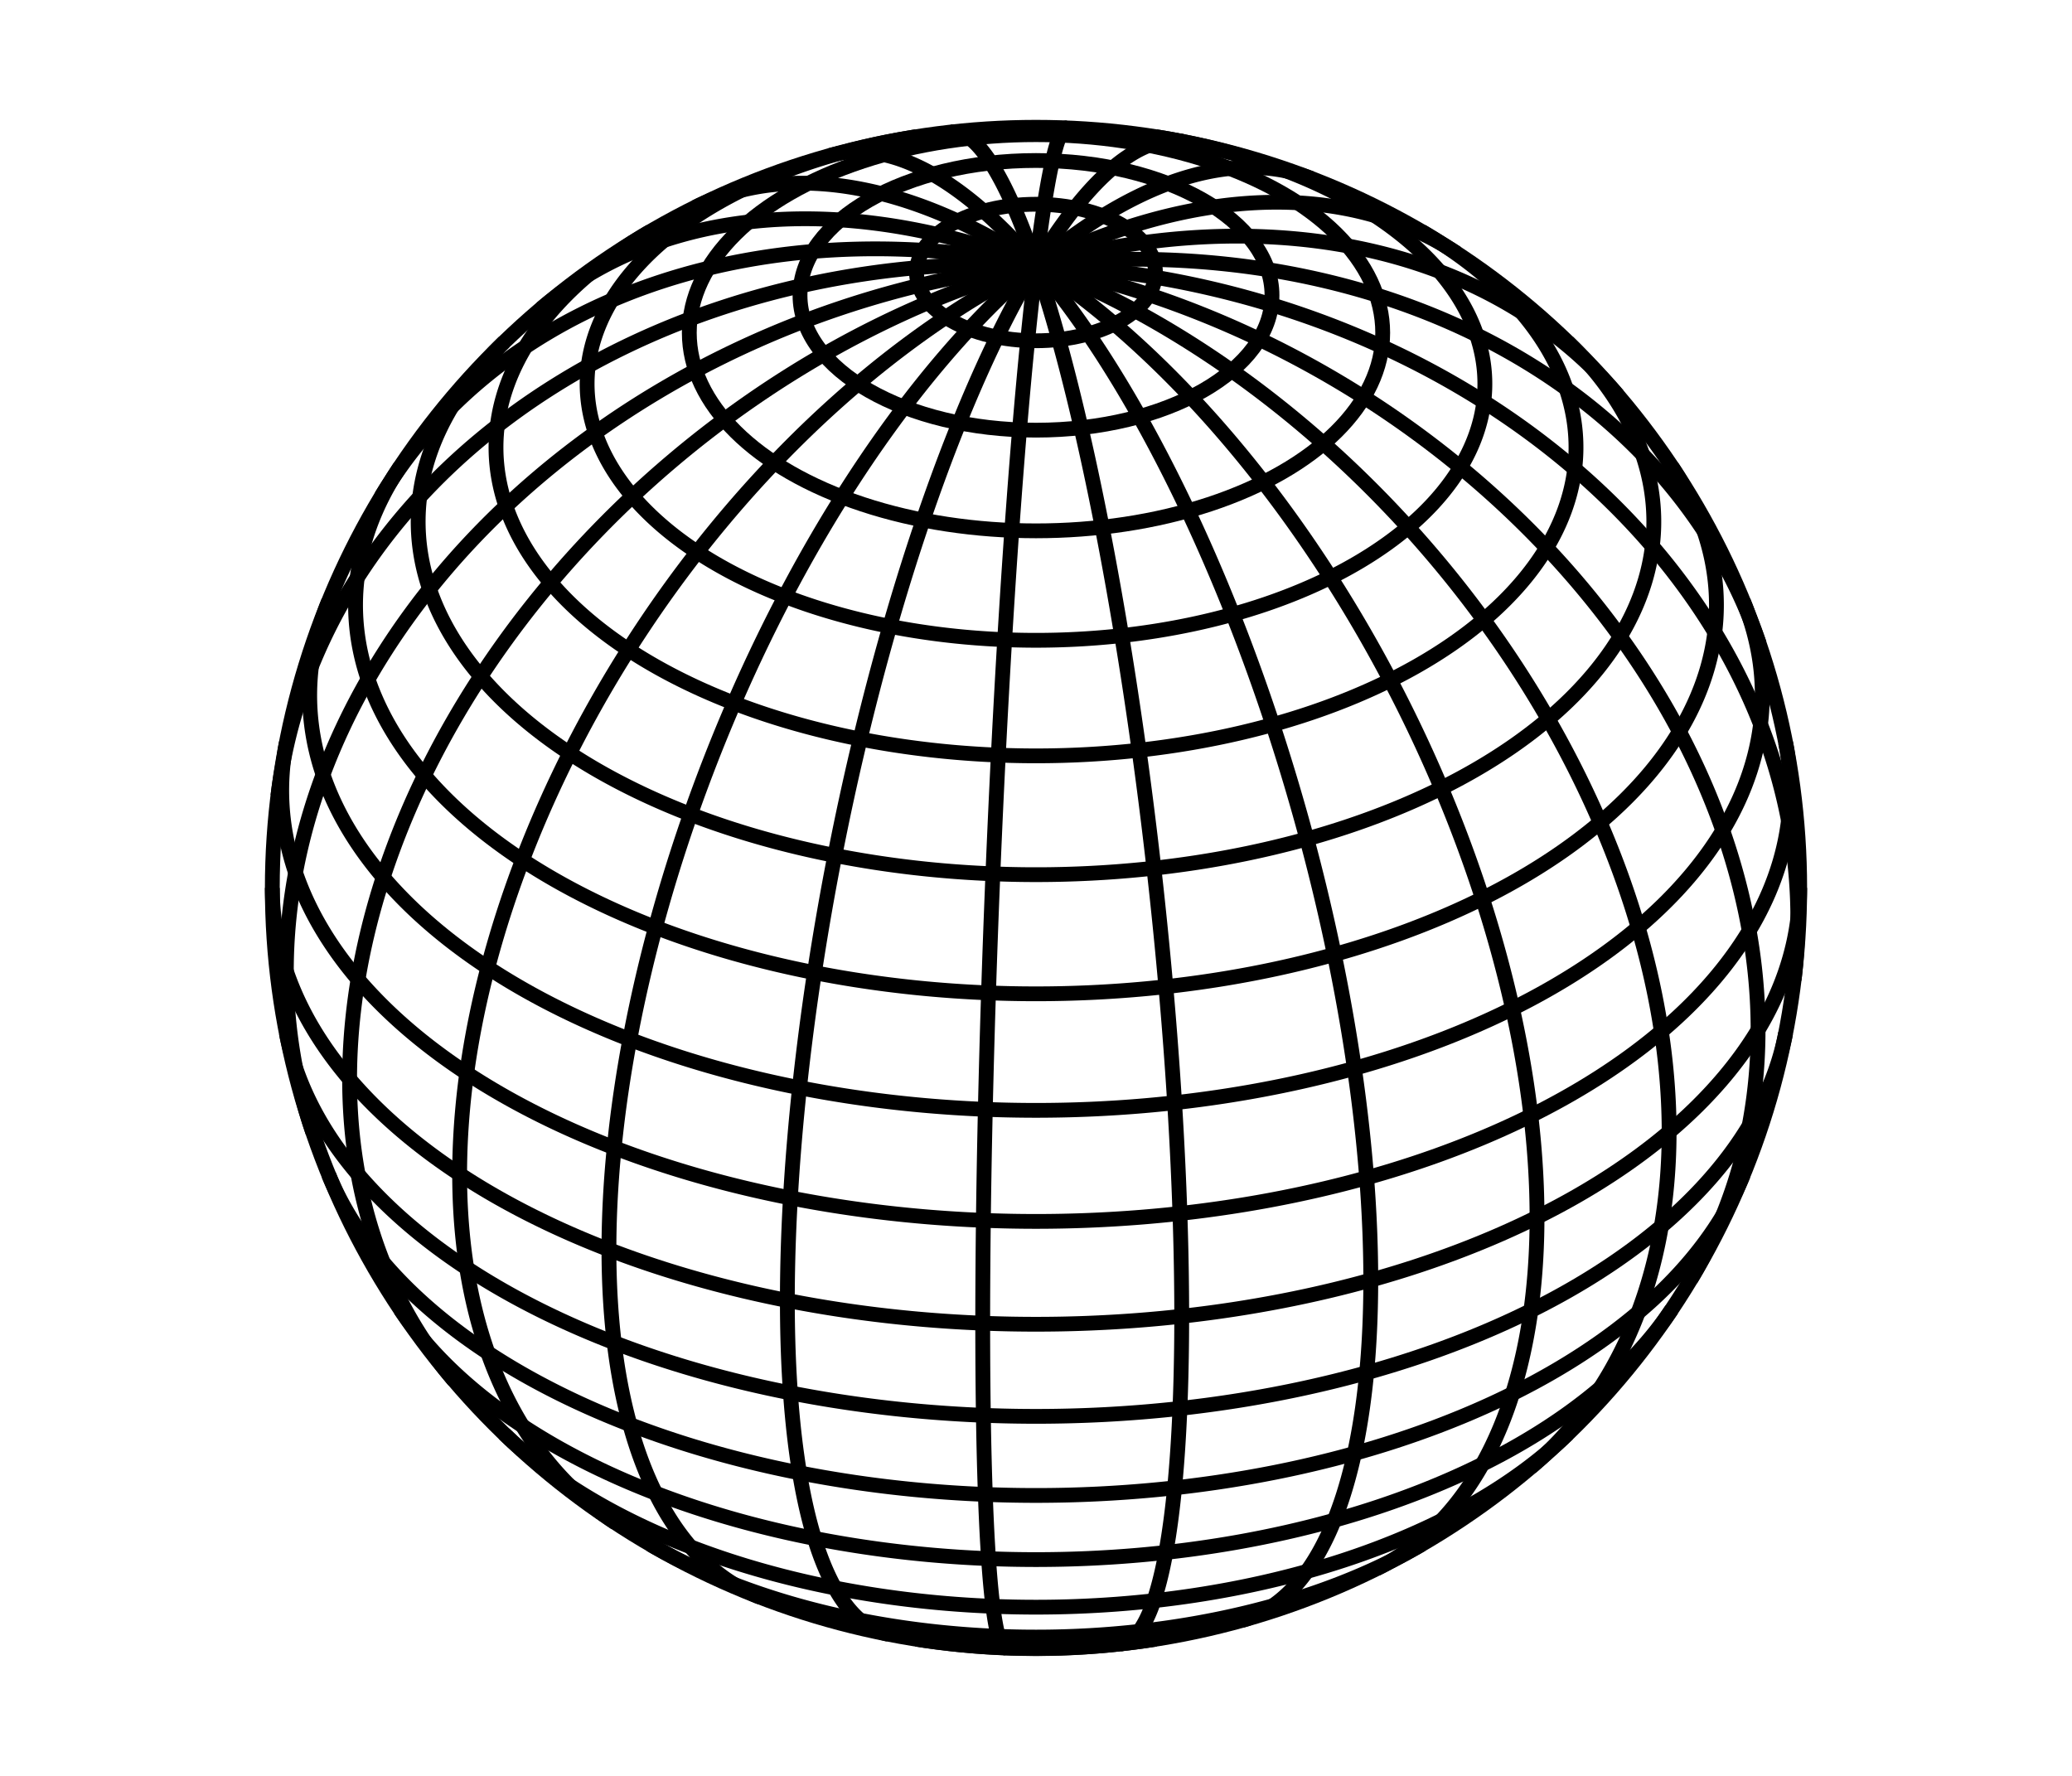 <?xml version="1.0" encoding="UTF-8" standalone="no"?><svg
   width="70"
   height="60"
   viewBox="0 0 70 60"
   version="1.1"
   id="svg1"
   sodipodi:docname="org.inkscape.render.wireframe-sphere.svg"
   inkscape:version="1.4-dev (de72ba3c18, 2023-06-27, custom)"
   xmlns:inkscape="http://www.inkscape.org/namespaces/inkscape"
   xmlns:sodipodi="http://sodipodi.sourceforge.net/DTD/sodipodi-0.dtd"
   xmlns="http://www.w3.org/2000/svg"
   xmlns:svg="http://www.w3.org/2000/svg">
  <sodipodi:namedview
     id="namedview1"
     pagecolor="#ffffff"
     bordercolor="#000000"
     borderopacity="0.25"
     inkscape:showpageshadow="2"
     inkscape:pageopacity="0.0"
     inkscape:pagecheckerboard="0"
     inkscape:deskcolor="#d1d1d1"
     showgrid="true"
     inkscape:zoom="3.9333333"
     inkscape:cx="-9.4067797"
     inkscape:cy="30"
     inkscape:current-layer="layer1">
    <inkscape:grid
       id="grid1"
       units="px"
       originx="0"
       originy="0"
       spacingx="1"
       spacingy="1"
       empcolor="#0099e5"
       empopacity="0.302"
       color="#3f84a6"
       opacity="0.149"
       empspacing="5"
       dotted="false"
       gridanglex="30"
       gridanglez="30"
       visible="true" />
  </sodipodi:namedview>
  <defs
     id="defs1" />
  <g
     inkscape:label="org.inkscape.render.wireframe-sphere"
     inkscape:groupmode="layer"
     id="layer1">
    <g
       inkscape:label="WireframeSphere"
       transform="matrix(0.258,0,0,0.257,35,30)"
       id="g3423"
       style="stroke-width:1.942;stroke-dasharray:none">
      <g
         inkscape:label="Lines of Longitude"
         id="g3406"
         style="stroke-width:1.942;stroke-dasharray:none">
        <path
           sodipodi:cx="0"
           sodipodi:cy="0"
           sodipodi:rx="5.715116"
           sodipodi:ry="100"
           sodipodi:type="arc"
           sodipodi:arc-type="arc"
           sodipodi:start="1.5707963"
           sodipodi:end="4.712389"
           sodipodi:open="true"
           d="M 0,100 A 5.715,100 0 0 1 -4.949,50 5.715,100 0 0 1 -4.949,-50 5.715,100 0 0 1 0,-100"
           style="fill:none;stroke:#000000;stroke-width:1.942;stroke-dasharray:none"
           transform="rotate(2.297)"
           id="path3395" />
        <path
           sodipodi:cx="0"
           sodipodi:cy="0"
           sodipodi:rx="26.669981"
           sodipodi:ry="100"
           sodipodi:type="arc"
           sodipodi:arc-type="arc"
           sodipodi:start="1.5707963"
           sodipodi:end="4.712389"
           sodipodi:open="true"
           d="M 0,100 A 26.67,100 0 0 1 -23.097,50 26.67,100 0 0 1 -23.097,-50 26.67,100 0 0 1 0,-100"
           style="fill:none;stroke:#000000;stroke-width:1.942;stroke-dasharray:none"
           transform="rotate(11.172)"
           id="path3396" />
        <path
           sodipodi:cx="0"
           sodipodi:cy="0"
           sodipodi:rx="45.8074"
           sodipodi:ry="100"
           sodipodi:type="arc"
           sodipodi:arc-type="arc"
           sodipodi:start="1.5707963"
           sodipodi:end="4.712389"
           sodipodi:open="true"
           d="M 0,100 A 45.807,100 0 0 1 -39.67,50 45.807,100 0 0 1 -39.67,-50 45.807,100 0 0 1 0,-100"
           style="fill:none;stroke:#000000;stroke-width:1.942;stroke-dasharray:none"
           transform="rotate(21.151)"
           id="path3397" />
        <path
           sodipodi:cx="0"
           sodipodi:cy="0"
           sodipodi:rx="61.823189"
           sodipodi:ry="100"
           sodipodi:type="arc"
           sodipodi:arc-type="arc"
           sodipodi:start="1.5707963"
           sodipodi:end="4.712389"
           sodipodi:open="true"
           d="M 0,100 A 61.823,100 0 0 1 -53.54,50 61.823,100 0 0 1 -53.54,-50 61.823,100 0 0 1 0,-100"
           style="fill:none;stroke:#000000;stroke-width:1.942;stroke-dasharray:none"
           transform="rotate(33.418)"
           id="path3398" />
        <path
           sodipodi:cx="0"
           sodipodi:cy="0"
           sodipodi:rx="73.6259"
           sodipodi:ry="100"
           sodipodi:type="arc"
           sodipodi:arc-type="arc"
           sodipodi:start="1.5707963"
           sodipodi:end="4.712389"
           sodipodi:open="true"
           d="M 0,100 A 73.626,100 0 0 1 -63.762,50 73.626,100 0 0 1 -63.762,-50 73.626,100 0 0 1 0,-100"
           style="fill:none;stroke:#000000;stroke-width:1.942;stroke-dasharray:none"
           transform="rotate(49.624)"
           id="path3399" />
        <path
           sodipodi:cx="0"
           sodipodi:cy="0"
           sodipodi:rx="80.411194"
           sodipodi:ry="100"
           sodipodi:type="arc"
           sodipodi:arc-type="arc"
           sodipodi:start="1.5707963"
           sodipodi:end="4.712389"
           sodipodi:open="true"
           d="M 0,100 A 80.411,100 0 0 1 -69.638,50 80.411,100 0 0 1 -69.638,-50 80.411,100 0 0 1 0,-100"
           style="fill:none;stroke:#000000;stroke-width:1.942;stroke-dasharray:none"
           transform="rotate(71.279)"
           id="path3400" />
        <path
           sodipodi:cx="0"
           sodipodi:cy="0"
           sodipodi:rx="81.71666"
           sodipodi:ry="100"
           sodipodi:type="arc"
           sodipodi:arc-type="arc"
           sodipodi:start="4.712389"
           sodipodi:end="1.5707963"
           sodipodi:open="true"
           d="M 0,-100 A 81.717,100 0 0 1 81.717,0 81.717,100 0 0 1 0,100"
           style="fill:none;stroke:#000000;stroke-width:1.942;stroke-dasharray:none"
           transform="rotate(-83.049)"
           id="path3401" />
        <path
           sodipodi:cx="0"
           sodipodi:cy="0"
           sodipodi:rx="77.453346"
           sodipodi:ry="100"
           sodipodi:type="arc"
           sodipodi:arc-type="arc"
           sodipodi:start="4.712389"
           sodipodi:end="1.5707963"
           sodipodi:open="true"
           d="M 0,-100 A 77.453,100 0 0 1 77.453,0 77.453,100 0 0 1 0,100"
           style="fill:none;stroke:#000000;stroke-width:1.942;stroke-dasharray:none"
           transform="rotate(-59.023)"
           id="path3402" />
        <path
           sodipodi:cx="0"
           sodipodi:cy="0"
           sodipodi:rx="67.911781"
           sodipodi:ry="100"
           sodipodi:type="arc"
           sodipodi:arc-type="arc"
           sodipodi:start="4.712389"
           sodipodi:end="1.5707963"
           sodipodi:open="true"
           d="M 0,-100 A 67.912,100 0 0 1 67.912,0 67.912,100 0 0 1 0,100"
           style="fill:none;stroke:#000000;stroke-width:1.942;stroke-dasharray:none"
           transform="rotate(-40.377)"
           id="path3403" />
        <path
           sodipodi:cx="0"
           sodipodi:cy="0"
           sodipodi:rx="53.74221"
           sodipodi:ry="100"
           sodipodi:type="arc"
           sodipodi:arc-type="arc"
           sodipodi:start="4.712389"
           sodipodi:end="1.5707963"
           sodipodi:open="true"
           d="M 0,-100 A 53.742,100 0 0 1 53.742,0 53.742,100 0 0 1 0,100"
           style="fill:none;stroke:#000000;stroke-width:1.942;stroke-dasharray:none"
           transform="rotate(-26.501)"
           id="path3404" />
        <path
           sodipodi:cx="0"
           sodipodi:cy="0"
           sodipodi:rx="35.910263"
           sodipodi:ry="100"
           sodipodi:type="arc"
           sodipodi:arc-type="arc"
           sodipodi:start="4.712389"
           sodipodi:end="1.5707963"
           sodipodi:open="true"
           d="M 0,-100 A 35.91,100 0 0 1 35.91,0 35.91,100 0 0 1 0,100"
           style="fill:none;stroke:#000000;stroke-width:1.942;stroke-dasharray:none"
           transform="rotate(-15.629)"
           id="path3405" />
        <path
           sodipodi:cx="0"
           sodipodi:cy="0"
           sodipodi:rx="15.631158"
           sodipodi:ry="100"
           sodipodi:type="arc"
           sodipodi:arc-type="arc"
           sodipodi:start="4.712389"
           sodipodi:end="1.5707963"
           sodipodi:open="true"
           d="M 0,-100 A 15.631,100 0 0 1 15.631,0 15.631,100 0 0 1 0,100"
           style="fill:none;stroke:#000000;stroke-width:1.942;stroke-dasharray:none"
           transform="rotate(-6.362)"
           id="path3406" />
      </g>
      <g
         inkscape:label="Lines of Latitude"
         id="g3422"
         style="stroke-width:1.942;stroke-dasharray:none">
        <path
           sodipodi:cx="0"
           sodipodi:cy="66.27079"
           sodipodi:rx="58.778526"
           sodipodi:ry="33.714977"
           sodipodi:type="arc"
           sodipodi:arc-type="arc"
           sodipodi:start="1.3007292"
           sodipodi:end="1.8408634"
           sodipodi:open="true"
           d="m 15.682,98.764 a 58.779,33.715 0 0 1 -31.364,10e-7"
           style="fill:none;stroke:#000000;stroke-width:1.942;stroke-dasharray:none"
           id="path3407" />
        <path
           sodipodi:cx="0"
           sodipodi:cy="57.922798"
           sodipodi:rx="70.710678"
           sodipodi:ry="40.558979"
           sodipodi:type="arc"
           sodipodi:arc-type="arc"
           sodipodi:start="0.77568815"
           sodipodi:end="2.3659045"
           sodipodi:open="true"
           d="M 50.483,86.323 A 70.711,40.559 0 0 1 0,98.482 70.711,40.559 0 0 1 -50.483,86.323"
           style="fill:none;stroke:#000000;stroke-width:1.942;stroke-dasharray:none"
           id="path3408" />
        <path
           sodipodi:cx="0"
           sodipodi:cy="48.148548"
           sodipodi:rx="80.901703"
           sodipodi:ry="46.404308"
           sodipodi:type="arc"
           sodipodi:arc-type="arc"
           sodipodi:start="0.53370964"
           sodipodi:end="2.607883"
           sodipodi:open="true"
           d="M 69.65,71.756 A 80.902,46.404 0 0 1 0,94.553 80.902,46.404 0 0 1 -69.65,71.756"
           style="fill:none;stroke:#000000;stroke-width:1.942;stroke-dasharray:none"
           id="path3409" />
        <path
           sodipodi:cx="0"
           sodipodi:cy="37.188725"
           sodipodi:rx="89.100655"
           sodipodi:ry="51.107037"
           sodipodi:type="arc"
           sodipodi:arc-type="arc"
           sodipodi:start="0.36481188"
           sodipodi:end="2.7767808"
           sodipodi:open="true"
           d="M 83.237,55.422 A 89.101,51.107 0 0 1 0,88.296 89.101,51.107 0 0 1 -83.237,55.422"
           style="fill:none;stroke:#000000;stroke-width:1.942;stroke-dasharray:none"
           id="path3410" />
        <path
           sodipodi:cx="0"
           sodipodi:cy="25.31319"
           sodipodi:rx="95.105652"
           sodipodi:ry="54.551361"
           sodipodi:type="arc"
           sodipodi:arc-type="arc"
           sodipodi:start="0.22952111"
           sodipodi:end="2.9120715"
           sodipodi:open="true"
           d="M 92.612,37.724 A 95.106,54.551 0 0 1 0,79.865 95.106,54.551 0 0 1 -92.612,37.724"
           style="fill:none;stroke:#000000;stroke-width:1.942;stroke-dasharray:none"
           id="path3411" />
        <path
           sodipodi:cx="0"
           sodipodi:cy="12.814362"
           sodipodi:rx="98.768837"
           sodipodi:ry="56.652477"
           sodipodi:type="arc"
           sodipodi:arc-type="arc"
           sodipodi:start="0.11113058"
           sodipodi:end="3.0304621"
           sodipodi:open="true"
           d="M 98.16,19.097 A 98.769,56.652 0 0 1 0,69.467 98.769,56.652 0 0 1 -98.16,19.097"
           style="fill:none;stroke:#000000;stroke-width:1.942;stroke-dasharray:none"
           id="path3412" />
        <path
           sodipodi:cx="0"
           sodipodi:cy="5.0158598e-15"
           sodipodi:rx="100"
           sodipodi:ry="57.358643"
           sodipodi:type="arc"
           sodipodi:arc-type="arc"
           sodipodi:start="0"
           sodipodi:end="3.1415927"
           sodipodi:open="true"
           d="M 100,0 A 100,57.359 0 0 1 50,49.674 100,57.359 0 0 1 -50,49.674 100,57.359 0 0 1 -100,0"
           style="fill:none;stroke:#000000;stroke-width:1.942;stroke-dasharray:none"
           id="path3413" />
        <path
           sodipodi:cx="0"
           sodipodi:cy="-12.814362"
           sodipodi:rx="98.768837"
           sodipodi:ry="56.652477"
           sodipodi:type="arc"
           sodipodi:arc-type="arc"
           sodipodi:start="6.1720547"
           sodipodi:end="3.2527232"
           sodipodi:open="true"
           d="M 98.16,-19.097 A 98.769,56.652 0 0 1 52.518,35.165 a 98.769,56.652 0 0 1 -105.037,2e-6 98.769,56.652 0 0 1 -45.641,-54.263"
           style="fill:none;stroke:#000000;stroke-width:1.942;stroke-dasharray:none"
           id="path3414" />
        <path
           sodipodi:cx="0"
           sodipodi:cy="-25.31319"
           sodipodi:rx="95.105652"
           sodipodi:ry="54.551361"
           sodipodi:type="arc"
           sodipodi:arc-type="arc"
           sodipodi:start="6.0536642"
           sodipodi:end="3.3711138"
           sodipodi:open="true"
           d="m 92.612,-37.724 a 95.106,54.551 0 0 1 -38.903,57.431 95.106,54.551 0 0 1 -107.418,-2e-6 95.106,54.551 0 0 1 -38.903,-57.431"
           style="fill:none;stroke:#000000;stroke-width:1.942;stroke-dasharray:none"
           id="path3415" />
        <path
           sodipodi:cx="0"
           sodipodi:cy="-37.188725"
           sodipodi:rx="89.100655"
           sodipodi:ry="51.107037"
           sodipodi:type="arc"
           sodipodi:arc-type="arc"
           sodipodi:start="5.9183734"
           sodipodi:end="3.5064045"
           sodipodi:open="true"
           d="M 83.237,-55.422 A 89.101,51.107 0 0 1 53.582,3.645 89.101,51.107 0 0 1 -53.582,3.645 89.101,51.107 0 0 1 -83.237,-55.422"
           style="fill:none;stroke:#000000;stroke-width:1.942;stroke-dasharray:none"
           id="path3416" />
        <path
           sodipodi:cx="0"
           sodipodi:cy="-48.148548"
           sodipodi:rx="80.901703"
           sodipodi:ry="46.404308"
           sodipodi:type="arc"
           sodipodi:arc-type="arc"
           sodipodi:start="5.7494757"
           sodipodi:end="3.6753023"
           sodipodi:open="true"
           d="m 69.65,-71.756 a 80.902,46.404 0 0 1 -17.439,59.054 80.902,46.404 0 0 1 -104.422,-1e-6 80.902,46.404 0 0 1 -17.439,-59.054"
           style="fill:none;stroke:#000000;stroke-width:1.942;stroke-dasharray:none"
           id="path3417" />
        <path
           sodipodi:cx="0"
           sodipodi:cy="-57.922798"
           sodipodi:rx="70.710678"
           sodipodi:ry="40.558979"
           sodipodi:type="arc"
           sodipodi:arc-type="arc"
           sodipodi:start="5.5074972"
           sodipodi:end="3.9172808"
           sodipodi:open="true"
           d="m 50.483,-86.323 a 70.711,40.559 0 0 1 -0.645,57.172 70.711,40.559 0 0 1 -99.676,-2e-6 70.711,40.559 0 0 1 -0.645,-57.172"
           style="fill:none;stroke:#000000;stroke-width:1.942;stroke-dasharray:none"
           id="path3418" />
        <path
           sodipodi:cx="0"
           sodipodi:cy="-66.27079"
           sodipodi:rx="58.778526"
           sodipodi:ry="33.714977"
           sodipodi:type="arc"
           sodipodi:arc-type="arc"
           sodipodi:start="4.9824561"
           sodipodi:end="4.4423219"
           sodipodi:open="true"
           d="M 15.682,-98.764 A 58.779,33.715 0 0 1 58.243,-61.732 58.779,33.715 0 0 1 0,-32.556 a 58.779,33.715 0 0 1 -58.243,-29.176 58.779,33.715 0 0 1 42.562,-37.032"
           style="fill:none;stroke:#000000;stroke-width:1.942;stroke-dasharray:none"
           id="path3419" />
        <ellipse
           style="fill:none;stroke:#000000;stroke-width:1.942;stroke-dasharray:none"
           id="path3420"
           cx="0"
           cy="-72.987"
           rx="45.399"
           ry="26.041" />
        <ellipse
           style="fill:none;stroke:#000000;stroke-width:1.942;stroke-dasharray:none"
           id="path3421"
           cx="0"
           cy="-77.906"
           rx="30.902"
           ry="17.725" />
        <ellipse
           style="fill:none;stroke:#000000;stroke-width:1.942;stroke-dasharray:none"
           id="path3422"
           cx="0"
           cy="-80.907"
           rx="15.643"
           ry="8.974" />
      </g>
      <circle
         style="fill:none;stroke:#000000;stroke-width:1.942;stroke-dasharray:none"
         id="path3423"
         cx="0"
         cy="0"
         r="100" />
    </g>
  </g>
</svg>
